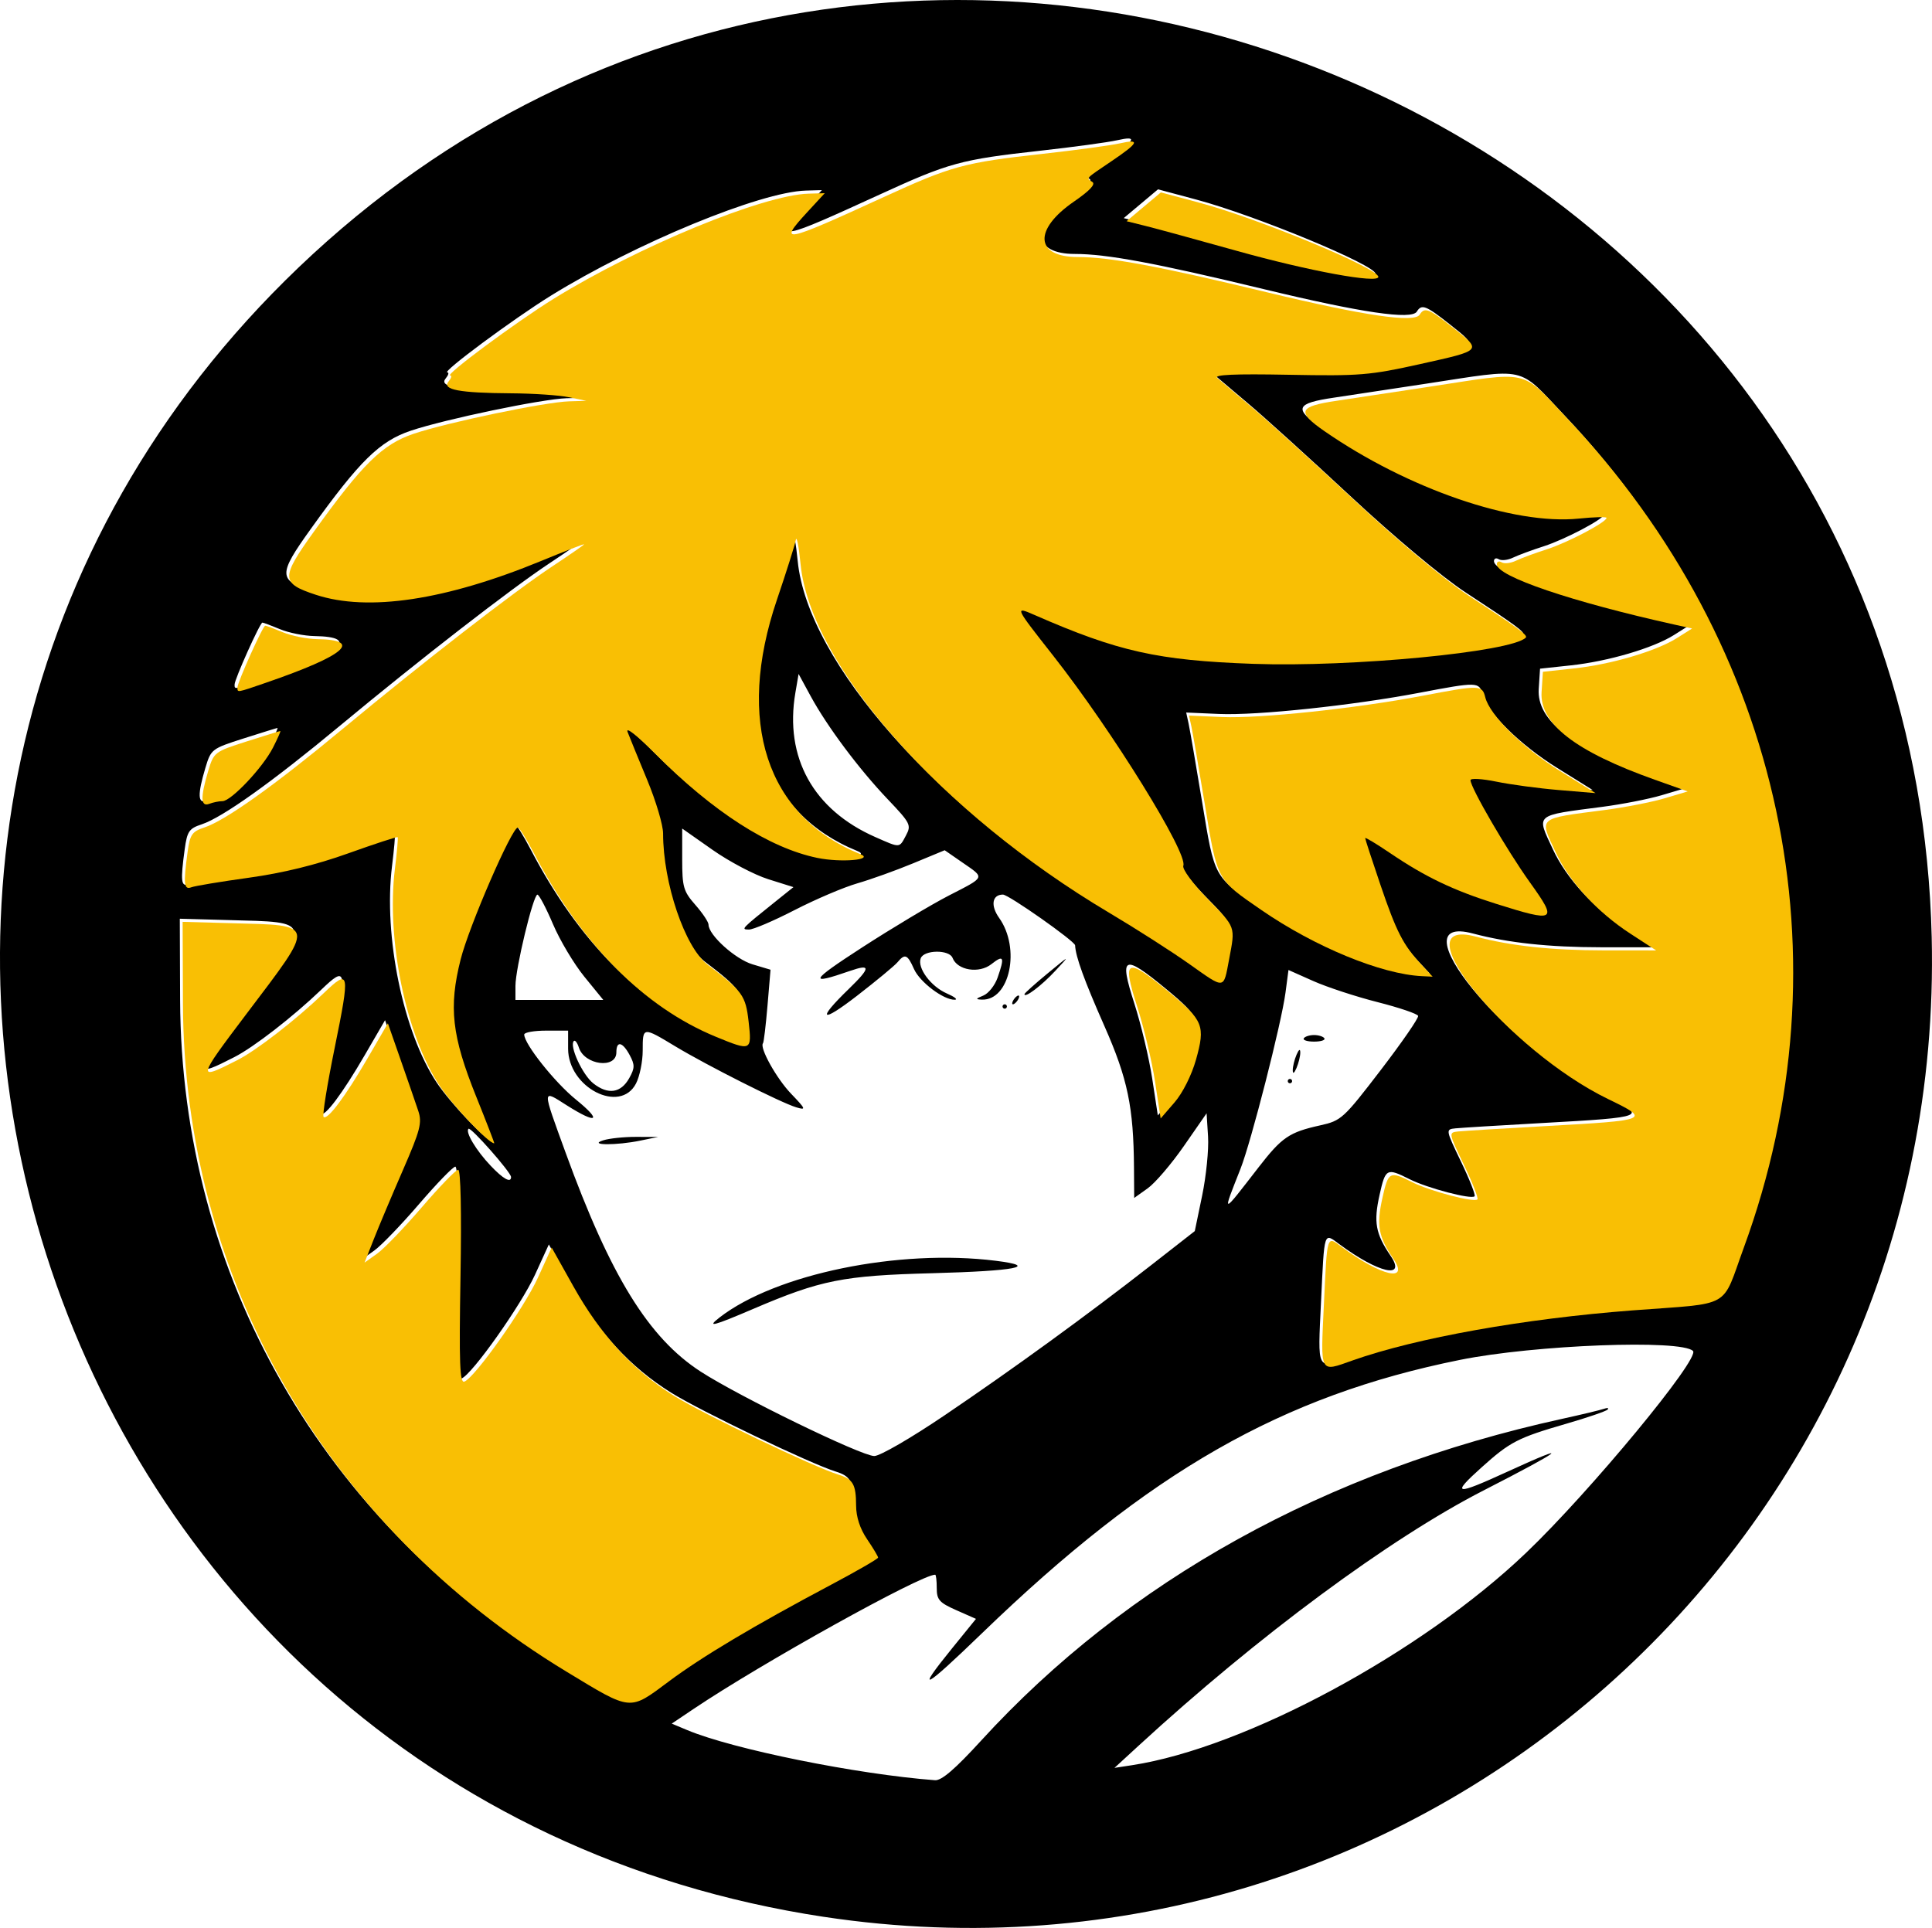 <?xml version="1.0" encoding="UTF-8" standalone="no"?>
<!-- Created with Inkscape (http://www.inkscape.org/) -->

<svg
   width="116.49mm"
   height="116.255mm"
   viewBox="0 0 116.49 116.255"
   version="1.1"
   id="svg5"
   xml:space="preserve"
   inkscape:export-filename="bitmap.png"
   inkscape:export-xdpi="96"
   inkscape:export-ydpi="96"
   xmlns:inkscape="http://www.inkscape.org/namespaces/inkscape"
   xmlns:sodipodi="http://sodipodi.sourceforge.net/DTD/sodipodi-0.dtd"
   xmlns="http://www.w3.org/2000/svg"
   xmlns:svg="http://www.w3.org/2000/svg"><sodipodi:namedview
     id="namedview7"
     pagecolor="#ffffff"
     bordercolor="#000000"
     borderopacity="0.25"
     inkscape:showpageshadow="2"
     inkscape:pageopacity="0.0"
     inkscape:pagecheckerboard="0"
     inkscape:deskcolor="#d1d1d1"
     inkscape:document-units="mm"
     showgrid="false" /><defs
     id="defs2" /><g
     inkscape:label="Camada 1"
     inkscape:groupmode="layer"
     id="layer1"
     transform="translate(-239.406,-150.332)"><path
       style="fill:#000000;stroke-width:0.265"
       d="m 289.076,265.916 c -47.86,-7.244 -66.588,-66.07 -31.663,-99.459 36.323,-34.725 97.266,-9.733 98.465,40.379 0.87,36.351 -30.963,64.503 -66.802,59.079 z m 9.484,-10.623 c 8.818,-9.648 20.8,-16.286 35.029,-19.405 1.164,-0.255 2.295,-0.526 2.514,-0.602 0.218,-0.076 0.325,-0.058 0.238,0.04 -0.087,0.098 -1.215,0.485 -2.505,0.859 -2.915,0.845 -3.38,1.085 -5.102,2.633 -1.858,1.67 -1.612,1.711 1.557,0.258 4.037,-1.85 3.392,-1.341 -1.42,1.122 -5.651,2.892 -13.619,8.787 -20.813,15.399 l -1.455,1.337 1.058,-0.162 c 6.821,-1.047 17.446,-6.772 23.759,-12.804 3.853,-3.681 10.508,-11.731 10.065,-12.174 -0.707,-0.707 -9.545,-0.369 -14.039,0.536 -10.744,2.164 -18.755,6.746 -28.839,16.493 -3.53,3.412 -4.042,3.67 -1.796,0.903 l 1.442,-1.777 -1.183,-0.523 c -1.029,-0.455 -1.183,-0.629 -1.183,-1.332 0,-0.445 -0.042,-0.809 -0.094,-0.809 -0.864,0 -10.473,5.34 -14.576,8.1 l -1.308,0.88 0.93,0.389 c 2.772,1.158 10.224,2.666 14.944,3.024 0.394,0.03 1.213,-0.674 2.778,-2.386 z m -19.004,-3.756 c 2.032,-1.512 5.153,-3.372 9.781,-5.829 1.564,-0.83 2.844,-1.569 2.844,-1.642 0,-0.073 -0.298,-0.57 -0.661,-1.105 -0.431,-0.634 -0.663,-1.344 -0.665,-2.036 -0.005,-1.274 -0.183,-1.588 -1.054,-1.858 -1.514,-0.468 -8.142,-3.644 -9.927,-4.756 -2.469,-1.539 -4.42,-3.662 -6.066,-6.602 l -1.309,-2.338 -0.832,1.822 c -0.841,1.841 -3.796,6.017 -4.431,6.261 -0.278,0.107 -0.323,-1.099 -0.234,-6.321 0.067,-3.955 0.013,-6.453 -0.14,-6.453 -0.138,0 -1.123,1.017 -2.191,2.26 -1.067,1.243 -2.281,2.503 -2.697,2.799 l -0.757,0.539 0.555,-1.407 c 0.305,-0.774 1.095,-2.648 1.756,-4.165 1.051,-2.414 1.167,-2.86 0.928,-3.575 -0.15,-0.449 -0.624,-1.822 -1.053,-3.05 l -0.78,-2.233 -1.22,2.101 c -1.352,2.328 -2.431,3.766 -2.657,3.542 -0.082,-0.081 0.221,-1.96 0.673,-4.176 0.934,-4.584 0.896,-4.779 -0.644,-3.303 -1.707,1.636 -4.062,3.463 -5.239,4.063 -2.442,1.246 -2.424,1.155 0.537,-2.761 4.226,-5.589 4.264,-5.361 -0.915,-5.503 l -2.91,-0.08 0.018,4.895 c 0.063,16.63 8.6,31.512 23.133,40.322 3.947,2.393 3.762,2.375 6.16,0.59 z m 16.817,-15.871 c 4.157,-2.813 8.579,-6.028 12.434,-9.039 l 2.639,-2.061 0.444,-2.142 c 0.244,-1.178 0.404,-2.776 0.356,-3.551 l -0.088,-1.41 -1.369,1.973 c -0.753,1.085 -1.735,2.234 -2.183,2.552 l -0.814,0.579 -0.012,-1.804 c -0.024,-3.673 -0.38,-5.384 -1.784,-8.561 -1.218,-2.756 -1.738,-4.19 -1.766,-4.867 -0.01,-0.248 -4.009,-3.06 -4.351,-3.06 -0.653,0 -0.761,0.66 -0.23,1.406 1.308,1.837 0.644,4.986 -1.04,4.927 -0.397,-0.014 -0.383,-0.054 0.087,-0.244 0.309,-0.125 0.696,-0.611 0.86,-1.081 0.438,-1.257 0.372,-1.401 -0.376,-0.812 -0.742,0.584 -2.051,0.373 -2.339,-0.378 -0.196,-0.51 -1.722,-0.494 -1.919,0.021 -0.223,0.582 0.61,1.704 1.579,2.125 0.462,0.201 0.675,0.37 0.474,0.376 -0.674,0.019 -2.11,-1.062 -2.46,-1.853 -0.39,-0.881 -0.547,-0.946 -0.993,-0.408 -0.171,0.206 -1.271,1.117 -2.445,2.025 -2.18,1.686 -2.444,1.476 -0.505,-0.403 1.338,-1.297 1.358,-1.541 0.087,-1.099 -2.551,0.886 -2.413,0.618 0.728,-1.414 1.819,-1.177 4.17,-2.584 5.224,-3.127 2.241,-1.153 2.196,-1.046 0.827,-1.993 l -1.072,-0.742 -1.894,0.785 c -1.042,0.432 -2.561,0.977 -3.375,1.212 -0.815,0.235 -2.516,0.96 -3.781,1.611 -1.265,0.651 -2.504,1.18 -2.752,1.175 -0.496,-0.01 -0.495,-0.011 1.659,-1.738 l 1.024,-0.821 -1.52,-0.478 c -0.836,-0.263 -2.345,-1.058 -3.354,-1.766 l -1.834,-1.288 v 1.85 c 0,1.678 0.074,1.934 0.794,2.754 0.437,0.497 0.794,1.033 0.794,1.191 0,0.626 1.612,2.081 2.65,2.392 l 1.088,0.326 -0.183,2.167 c -0.101,1.192 -0.223,2.212 -0.271,2.267 -0.226,0.257 0.811,2.122 1.69,3.039 0.897,0.936 0.924,1.005 0.318,0.825 -0.916,-0.273 -5.38,-2.523 -7.287,-3.673 -1.981,-1.195 -1.974,-1.195 -1.974,0.252 0,0.662 -0.182,1.555 -0.404,1.984 -0.959,1.854 -4.094,0.244 -4.094,-2.103 v -1.085 h -1.323 c -0.728,0 -1.323,0.106 -1.323,0.235 0,0.57 1.841,2.886 3.119,3.922 1.608,1.304 1.28,1.509 -0.553,0.347 -1.509,-0.957 -1.505,-1.095 -0.072,2.85 2.706,7.446 5.008,11.177 8.15,13.209 2.33,1.507 9.653,5.07 10.458,5.088 0.333,0.008 2.215,-1.081 4.256,-2.463 z m -13.585,-5.888 c 3.389,-2.628 10.812,-4.153 16.658,-3.422 2.666,0.333 1.222,0.616 -3.826,0.75 -5.392,0.143 -6.725,0.409 -10.811,2.158 -2.409,1.031 -2.824,1.137 -2.021,0.515 z m -7.011,-10.685 c 0.364,-0.117 1.257,-0.21 1.984,-0.208 l 1.323,0.004 -1.058,0.219 c -1.454,0.301 -3.199,0.289 -2.249,-0.015 z m 24.077,-8.07 c 0,-0.073 0.059,-0.132 0.132,-0.132 0.073,0 0.132,0.059 0.132,0.132 0,0.073 -0.059,0.132 -0.132,0.132 -0.073,0 -0.132,-0.059 -0.132,-0.132 z m 0.661,-0.397 c 0.09,-0.146 0.223,-0.265 0.296,-0.265 0.073,0 0.059,0.119 -0.031,0.265 -0.09,0.146 -0.223,0.265 -0.296,0.265 -0.073,0 -0.059,-0.119 0.031,-0.265 z m 0.661,-0.346 c 0,-0.055 0.625,-0.616 1.389,-1.246 1.38,-1.138 1.383,-1.139 0.463,-0.152 -0.83,0.89 -1.852,1.662 -1.852,1.398 z m 19.612,21.898 c 3.857,-1.362 10.345,-2.521 16.9,-3.019 6.07,-0.462 5.318,-0.036 6.692,-3.789 6.375,-17.417 2.359,-36.25 -10.664,-50.01 -2.833,-2.994 -2.131,-2.835 -8.357,-1.886 -2.46,0.375 -4.942,0.751 -5.515,0.835 -2.321,0.341 -2.45,0.659 -0.744,1.84 5.02,3.473 11.405,5.668 15.321,5.267 0.923,-0.095 1.679,-0.114 1.679,-0.043 0,0.259 -2.344,1.492 -3.601,1.895 -0.712,0.228 -1.55,0.538 -1.864,0.689 -0.314,0.151 -0.701,0.194 -0.86,0.096 -0.159,-0.099 -0.29,-0.046 -0.29,0.118 0,0.73 4.502,2.259 10.716,3.638 l 1.058,0.235 -0.926,0.583 c -1.252,0.788 -3.967,1.586 -6.218,1.827 l -1.852,0.199 -0.079,1.223 c -0.124,1.909 2.037,3.582 6.826,5.286 l 1.984,0.706 -1.399,0.416 c -0.77,0.229 -2.377,0.544 -3.572,0.7 -4.142,0.541 -3.988,0.408 -2.983,2.568 0.82,1.761 2.51,3.601 4.489,4.887 l 1.562,1.015 -3.15,-0.002 c -3.154,-0.002 -5.594,-0.264 -7.728,-0.831 -4.663,-1.238 1.939,6.864 7.984,9.798 2.58,1.252 2.52,1.278 -3.802,1.631 -2.547,0.142 -4.901,0.287 -5.231,0.321 -0.599,0.062 -0.598,0.069 0.338,2.017 0.517,1.075 0.883,2.011 0.814,2.08 -0.202,0.202 -2.847,-0.493 -3.914,-1.029 -1.385,-0.696 -1.457,-0.659 -1.813,0.934 -0.37,1.656 -0.246,2.345 0.664,3.686 0.969,1.428 -0.727,1.044 -3.083,-0.697 -0.959,-0.709 -0.905,-0.876 -1.112,3.456 -0.201,4.225 -0.281,4.071 1.729,3.362 z m -5.509,-11.442 c 1.423,-1.835 1.855,-2.13 3.736,-2.547 1.262,-0.28 1.401,-0.407 3.642,-3.331 1.281,-1.672 2.296,-3.142 2.255,-3.268 -0.041,-0.125 -1.142,-0.499 -2.446,-0.83 -1.304,-0.331 -3.046,-0.903 -3.871,-1.27 l -1.5,-0.667 -0.18,1.365 c -0.243,1.843 -2.067,8.983 -2.714,10.625 -1.111,2.821 -1.171,2.825 1.079,-0.077 z m 1.772,-5.214 c 0,-0.073 0.059,-0.132 0.132,-0.132 0.073,0 0.132,0.059 0.132,0.132 0,0.073 -0.059,0.132 -0.132,0.132 -0.073,0 -0.132,-0.059 -0.132,-0.132 z m 0.302,-0.661 c 0,-0.218 0.102,-0.635 0.227,-0.926 0.143,-0.334 0.227,-0.382 0.227,-0.132 0,0.218 -0.102,0.635 -0.227,0.926 -0.143,0.334 -0.227,0.382 -0.227,0.132 z m 0.665,-1.918 c 0.068,-0.109 0.347,-0.198 0.621,-0.198 0.274,0 0.553,0.089 0.621,0.198 0.068,0.109 -0.212,0.198 -0.621,0.198 -0.409,0 -0.688,-0.089 -0.621,-0.198 z m -47.798,8.363 c 0,-0.282 -2.434,-3.04 -2.566,-2.908 -0.2,0.2 0.456,1.298 1.327,2.218 0.767,0.811 1.239,1.073 1.239,0.69 z m -2.273,-5.033 c -1.473,-3.666 -1.668,-5.387 -0.937,-8.28 0.506,-2.002 3.087,-7.949 3.449,-7.948 0.086,2.7e-4 0.514,0.685 0.951,1.521 2.874,5.506 6.632,9.304 10.98,11.095 2.145,0.883 2.184,0.866 1.982,-0.909 -0.18,-1.58 -0.357,-1.827 -2.476,-3.441 -1.367,-1.041 -2.681,-4.917 -2.681,-7.909 0,-0.505 -0.43,-1.953 -0.955,-3.218 -0.525,-1.265 -1.059,-2.57 -1.185,-2.899 -0.133,-0.345 0.579,0.216 1.683,1.327 3.467,3.489 6.855,5.665 9.754,6.265 1.43,0.296 3.453,0.121 2.6,-0.224 -5.664,-2.291 -7.532,-7.983 -5.033,-15.341 0.573,-1.688 1.085,-3.308 1.137,-3.599 0.052,-0.291 0.182,0.36 0.288,1.447 0.595,6.1 8.48,15.01 18.605,21.024 1.58,0.938 3.742,2.321 4.806,3.073 2.213,1.564 2.079,1.579 2.429,-0.267 0.379,-2 0.42,-1.887 -1.315,-3.665 -0.888,-0.911 -1.522,-1.777 -1.446,-1.977 0.287,-0.748 -4.284,-8.129 -7.817,-12.624 -2.365,-3.009 -2.374,-3.027 -1.152,-2.493 5.042,2.207 7.427,2.739 13.187,2.946 5.928,0.212 15.563,-0.714 16.428,-1.579 0.143,-0.143 -0.412,-0.551 -3.463,-2.548 -1.388,-0.908 -4.262,-3.309 -6.888,-5.755 -2.479,-2.308 -5.277,-4.844 -6.218,-5.635 -0.941,-0.791 -1.855,-1.565 -2.032,-1.72 -0.229,-0.2 1.016,-0.256 4.311,-0.194 4.279,0.081 4.884,0.032 7.929,-0.646 3.776,-0.841 3.739,-0.799 1.949,-2.214 -1.439,-1.137 -1.692,-1.235 -1.982,-0.765 -0.316,0.512 -3.337,0.068 -9.239,-1.356 -6.494,-1.567 -9.459,-2.119 -11.379,-2.119 -2.567,0 -2.686,-1.65 -0.241,-3.334 0.973,-0.67 1.337,-1.06 1.116,-1.197 -0.379,-0.234 -0.446,-0.162 1.164,-1.25 1.641,-1.109 1.757,-1.356 0.503,-1.074 -0.565,0.127 -2.651,0.411 -4.635,0.631 -4.789,0.531 -5.499,0.725 -9.679,2.643 -5.982,2.745 -6.32,2.811 -4.543,0.883 l 1.061,-1.151 -0.971,0.028 c -2.753,0.08 -10.261,3.176 -15.369,6.336 -2.272,1.406 -6.619,4.629 -6.242,4.629 0.11,0 0.064,0.163 -0.102,0.363 -0.408,0.492 0.648,0.691 3.775,0.711 1.328,0.008 2.891,0.114 3.473,0.234 l 1.058,0.219 -1.025,0.03 c -1.468,0.044 -7.311,1.262 -9.379,1.955 -1.883,0.631 -3.09,1.817 -6.043,5.935 -1.981,2.762 -1.969,3.081 0.136,3.774 3.151,1.037 7.827,0.334 13.604,-2.044 1.417,-0.583 2.575,-1.033 2.575,-0.999 0,0.034 -0.863,0.634 -1.918,1.332 -2.339,1.549 -7.822,5.802 -12.648,9.809 -4.078,3.387 -7.067,5.517 -8.319,5.931 -0.761,0.251 -0.877,0.421 -1.025,1.502 -0.26,1.898 -0.219,2.28 0.226,2.109 0.216,-0.083 1.778,-0.342 3.471,-0.577 2.051,-0.284 4.051,-0.774 5.995,-1.471 1.605,-0.575 2.945,-1.013 2.978,-0.973 0.033,0.04 -0.043,0.905 -0.169,1.924 -0.524,4.232 0.675,10.034 2.7,13.068 0.821,1.229 2.946,3.468 3.292,3.468 0.025,0 -0.466,-1.27 -1.09,-2.822 z m 43.398,-2.217 c 0.577,-2.056 0.449,-2.375 -1.643,-4.101 -2.567,-2.117 -2.827,-1.998 -1.906,0.872 0.409,1.273 0.896,3.316 1.082,4.539 l 0.339,2.224 0.841,-0.973 c 0.488,-0.565 1.027,-1.638 1.287,-2.561 z m -34,1.29 c 0.34,-0.607 0.344,-0.803 0.03,-1.389 -0.433,-0.808 -0.805,-0.886 -0.805,-0.169 0,1.018 -1.925,0.77 -2.262,-0.291 -0.092,-0.29 -0.228,-0.466 -0.302,-0.392 -0.287,0.287 0.521,2.041 1.179,2.559 0.883,0.695 1.657,0.581 2.16,-0.318 z m -2.703,-6.117 c -0.627,-0.77 -1.48,-2.199 -1.895,-3.175 -0.415,-0.976 -0.837,-1.775 -0.937,-1.775 -0.252,0 -1.325,4.458 -1.325,5.503 v 0.847 h 2.649 2.649 z m 50.298,-0.915 c -1.103,-1.186 -1.505,-1.97 -2.473,-4.814 -0.505,-1.485 -0.918,-2.752 -0.918,-2.815 0,-0.063 0.685,0.349 1.521,0.916 2.109,1.428 3.799,2.236 6.364,3.044 3.607,1.137 3.732,1.059 2.062,-1.269 -1.388,-1.935 -3.597,-5.732 -3.597,-6.184 0,-0.128 0.704,-0.087 1.565,0.09 0.861,0.177 2.557,0.405 3.77,0.506 l 2.205,0.184 -2.16,-1.345 c -2.229,-1.388 -4.218,-3.351 -4.489,-4.432 -0.188,-0.749 -0.317,-0.752 -3.773,-0.094 -4.03,0.768 -9.821,1.382 -12.099,1.283 l -1.99,-0.087 0.143,0.661 c 0.079,0.364 0.447,2.501 0.819,4.749 0.756,4.573 0.687,4.444 3.404,6.317 3.224,2.221 7.223,3.868 9.677,3.985 l 0.645,0.031 z m -30.909,-7.604 c 0.333,-0.623 0.273,-0.741 -1.099,-2.183 -1.734,-1.821 -3.648,-4.381 -4.648,-6.219 l -0.727,-1.337 -0.194,1.138 c -0.665,3.898 1.081,7.051 4.819,8.697 1.521,0.67 1.438,0.674 1.85,-0.097 z m -41.384,-2.252 c 0.523,0 2.433,-2.023 3.049,-3.231 0.281,-0.552 0.479,-1.001 0.44,-0.999 -0.039,0.002 -0.956,0.286 -2.037,0.631 -1.93,0.616 -1.972,0.648 -2.311,1.782 -0.476,1.591 -0.457,2.178 0.065,1.977 0.23,-0.088 0.588,-0.161 0.794,-0.161 z m 2.638,-7.149 c 4.748,-1.633 5.858,-2.577 3.086,-2.622 -0.623,-0.01 -1.56,-0.197 -2.083,-0.415 -0.522,-0.218 -1,-0.397 -1.061,-0.397 -0.143,0 -1.676,3.411 -1.676,3.729 0,0.313 -0.06,0.323 1.734,-0.294 z m 67.058,-24.466 c 0,-0.525 -7.219,-3.516 -10.801,-4.475 l -2.313,-0.619 -1.034,0.868 -1.034,0.868 1.175,0.293 c 0.646,0.161 3.107,0.834 5.468,1.494 4.357,1.219 8.539,1.988 8.539,1.57 z"
       id="path357" /><g
       id="g3271"
       transform="translate(-138.477,-4.828)"><path
         style="fill:#f9bf04;fill-opacity:1;stroke:none;stroke-width:0.265"
         d="m 460.991,171.856 c 0,-0.525 -7.219,-3.516 -10.801,-4.475 l -2.313,-0.619 -1.034,0.868 -1.034,0.868 1.175,0.293 c 0.646,0.161 3.107,0.834 5.468,1.494 4.357,1.219 8.539,1.988 8.539,1.57 z"
         id="path407" /><path
         style="fill:#f9bf04;fill-opacity:1;stroke:none;stroke-width:0.265"
         d="m 393.934,196.322 c 4.748,-1.633 5.858,-2.577 3.086,-2.622 -0.623,-0.01 -1.56,-0.197 -2.083,-0.415 -0.522,-0.218 -1,-0.397 -1.061,-0.397 -0.143,0 -1.676,3.411 -1.676,3.729 0,0.313 -0.06,0.323 1.734,-0.294 z"
         id="path405" /><path
         style="fill:#f9bf04;fill-opacity:1;stroke:none;stroke-width:0.265"
         d="m 391.295,203.47 c 0.523,0 2.433,-2.023 3.049,-3.231 0.281,-0.552 0.479,-1.001 0.44,-0.999 -0.039,0.002 -0.956,0.286 -2.037,0.631 -1.93,0.616 -1.972,0.648 -2.311,1.782 -0.476,1.591 -0.457,2.178 0.065,1.977 0.23,-0.088 0.588,-0.161 0.794,-0.161 z"
         id="path403" /><path
         style="fill:#f9bf04;fill-opacity:1;stroke:none;stroke-width:0.265"
         d="m 463.588,213.326 c -1.103,-1.186 -1.505,-1.97 -2.473,-4.814 -0.505,-1.485 -0.918,-2.752 -0.918,-2.815 0,-0.063 0.685,0.349 1.521,0.916 2.109,1.428 3.799,2.236 6.364,3.044 3.607,1.137 3.732,1.059 2.062,-1.269 -1.388,-1.935 -3.597,-5.732 -3.597,-6.184 0,-0.128 0.704,-0.087 1.565,0.09 0.861,0.177 2.557,0.405 3.77,0.506 l 2.205,0.184 -2.16,-1.345 c -2.229,-1.388 -4.218,-3.351 -4.489,-4.432 -0.188,-0.749 -0.317,-0.752 -3.773,-0.094 -4.03,0.768 -9.821,1.382 -12.099,1.283 l -1.99,-0.087 0.143,0.661 c 0.079,0.364 0.447,2.501 0.819,4.749 0.756,4.573 0.687,4.444 3.404,6.317 3.224,2.221 7.223,3.868 9.677,3.985 l 0.645,0.031 z"
         id="path399" /><path
         style="fill:#f9bf04;fill-opacity:1;stroke:none;stroke-width:0.265"
         d="m 449.993,219.068 c 0.577,-2.056 0.449,-2.375 -1.643,-4.101 -2.567,-2.117 -2.827,-1.998 -1.906,0.872 0.409,1.273 0.896,3.316 1.082,4.539 l 0.339,2.224 0.841,-0.973 c 0.488,-0.565 1.027,-1.638 1.287,-2.561 z"
         id="path393" /><path
         style="fill:#f9bf04;fill-opacity:1;stroke:none;stroke-width:0.265"
         d="m 406.596,221.286 c -1.473,-3.666 -1.668,-5.387 -0.937,-8.28 0.506,-2.002 3.087,-7.949 3.449,-7.948 0.086,2.7e-4 0.514,0.685 0.951,1.521 2.874,5.506 6.632,9.304 10.98,11.095 2.145,0.883 2.184,0.866 1.982,-0.909 -0.18,-1.58 -0.357,-1.827 -2.476,-3.441 -1.367,-1.041 -2.681,-4.917 -2.681,-7.909 0,-0.505 -0.43,-1.953 -0.955,-3.218 -0.525,-1.265 -1.059,-2.57 -1.185,-2.899 -0.133,-0.345 0.579,0.216 1.683,1.327 3.467,3.489 6.855,5.665 9.754,6.265 1.43,0.296 3.453,0.121 2.6,-0.224 -5.664,-2.291 -7.532,-7.983 -5.033,-15.341 0.573,-1.688 1.085,-3.308 1.137,-3.599 0.052,-0.291 0.182,0.36 0.288,1.447 0.595,6.1 8.48,15.01 18.605,21.024 1.58,0.938 3.742,2.321 4.806,3.073 2.213,1.564 2.079,1.579 2.429,-0.267 0.379,-2 0.42,-1.887 -1.315,-3.665 -0.888,-0.911 -1.522,-1.777 -1.446,-1.977 0.287,-0.748 -4.284,-8.129 -7.817,-12.624 -2.365,-3.009 -2.374,-3.027 -1.152,-2.493 5.042,2.207 7.427,2.739 13.187,2.946 5.928,0.212 15.563,-0.714 16.428,-1.579 0.143,-0.143 -0.412,-0.551 -3.463,-2.548 -1.388,-0.908 -4.262,-3.309 -6.888,-5.755 -2.479,-2.308 -5.277,-4.844 -6.218,-5.635 -0.941,-0.791 -1.855,-1.565 -2.032,-1.72 -0.229,-0.2 1.016,-0.256 4.311,-0.194 4.279,0.081 4.884,0.032 7.929,-0.646 3.776,-0.841 3.739,-0.799 1.949,-2.214 -1.439,-1.137 -1.692,-1.235 -1.982,-0.765 -0.316,0.512 -3.337,0.068 -9.239,-1.356 -6.494,-1.567 -9.459,-2.119 -11.379,-2.119 -2.567,0 -2.686,-1.65 -0.241,-3.334 0.973,-0.67 1.337,-1.06 1.116,-1.197 -0.379,-0.234 -0.446,-0.162 1.164,-1.25 1.641,-1.109 1.757,-1.356 0.503,-1.074 -0.565,0.127 -2.651,0.411 -4.635,0.631 -4.789,0.531 -5.499,0.725 -9.679,2.643 -5.982,2.745 -6.32,2.811 -4.543,0.883 l 1.061,-1.151 -0.971,0.028 c -2.753,0.08 -10.261,3.176 -15.369,6.336 -2.272,1.406 -6.619,4.629 -6.242,4.629 0.11,0 0.064,0.163 -0.102,0.363 -0.408,0.492 0.648,0.691 3.775,0.711 1.328,0.008 2.891,0.114 3.473,0.234 l 1.058,0.219 -1.025,0.03 c -1.468,0.044 -7.311,1.262 -9.379,1.955 -1.883,0.631 -3.09,1.817 -6.043,5.935 -1.981,2.762 -1.969,3.081 0.136,3.774 3.151,1.037 7.827,0.334 13.604,-2.044 1.417,-0.583 2.575,-1.033 2.575,-0.999 0,0.034 -0.863,0.634 -1.918,1.332 -2.339,1.549 -7.822,5.802 -12.648,9.809 -4.078,3.387 -7.067,5.517 -8.319,5.931 -0.761,0.251 -0.877,0.421 -1.025,1.502 -0.26,1.898 -0.219,2.28 0.226,2.109 0.216,-0.083 1.778,-0.342 3.471,-0.577 2.051,-0.284 4.051,-0.774 5.995,-1.471 1.605,-0.575 2.945,-1.013 2.978,-0.973 0.033,0.04 -0.043,0.905 -0.169,1.924 -0.524,4.232 0.675,10.034 2.7,13.068 0.821,1.229 2.946,3.468 3.292,3.468 0.025,0 -0.466,-1.27 -1.09,-2.822 z"
         id="path391" /><path
         style="fill:#f9bf04;fill-opacity:1;stroke:none;stroke-width:0.265"
         d="m 459.437,237.193 c 3.857,-1.362 10.345,-2.521 16.9,-3.019 6.07,-0.462 5.318,-0.036 6.692,-3.789 6.375,-17.417 2.359,-36.25 -10.664,-50.01 -2.833,-2.994 -2.131,-2.835 -8.357,-1.886 -2.46,0.375 -4.942,0.751 -5.515,0.835 -2.321,0.341 -2.45,0.659 -0.744,1.84 5.02,3.473 11.405,5.668 15.321,5.267 0.923,-0.095 1.679,-0.114 1.679,-0.043 0,0.259 -2.344,1.492 -3.601,1.895 -0.712,0.228 -1.55,0.538 -1.864,0.689 -0.314,0.151 -0.701,0.194 -0.86,0.096 -0.159,-0.099 -0.29,-0.046 -0.29,0.118 0,0.73 4.502,2.259 10.716,3.638 l 1.058,0.235 -0.926,0.583 c -1.252,0.788 -3.967,1.586 -6.218,1.827 l -1.852,0.199 -0.079,1.223 c -0.124,1.909 2.037,3.582 6.826,5.286 l 1.984,0.706 -1.399,0.416 c -0.77,0.229 -2.377,0.544 -3.572,0.7 -4.142,0.541 -3.988,0.408 -2.983,2.568 0.82,1.761 2.51,3.601 4.489,4.887 l 1.562,1.015 -3.15,-0.002 c -3.154,-0.002 -5.594,-0.264 -7.728,-0.831 -4.663,-1.238 1.939,6.864 7.984,9.798 2.58,1.252 2.52,1.278 -3.802,1.631 -2.547,0.142 -4.901,0.287 -5.231,0.321 -0.599,0.062 -0.598,0.069 0.338,2.017 0.517,1.075 0.883,2.011 0.814,2.08 -0.202,0.202 -2.847,-0.493 -3.914,-1.029 -1.385,-0.696 -1.457,-0.659 -1.813,0.934 -0.37,1.656 -0.246,2.345 0.664,3.686 0.969,1.428 -0.727,1.044 -3.083,-0.697 -0.959,-0.709 -0.905,-0.876 -1.112,3.456 -0.201,4.225 -0.281,4.071 1.729,3.362 z"
         id="path379" /><path
         style="fill:#f9bf04;fill-opacity:1;stroke:none;stroke-width:0.265"
         d="m 418.203,256.553 c 2.032,-1.512 5.153,-3.372 9.781,-5.829 1.564,-0.83 2.844,-1.569 2.844,-1.642 0,-0.073 -0.298,-0.57 -0.661,-1.105 -0.431,-0.634 -0.663,-1.344 -0.665,-2.036 -0.005,-1.274 -0.183,-1.588 -1.054,-1.858 -1.514,-0.468 -8.142,-3.644 -9.927,-4.756 -2.469,-1.539 -4.42,-3.662 -6.066,-6.602 l -1.309,-2.338 -0.832,1.822 c -0.841,1.841 -3.796,6.017 -4.431,6.261 -0.278,0.107 -0.323,-1.099 -0.234,-6.321 0.067,-3.955 0.013,-6.453 -0.14,-6.453 -0.138,0 -1.123,1.017 -2.191,2.26 -1.067,1.243 -2.281,2.503 -2.697,2.799 l -0.757,0.539 0.555,-1.407 c 0.305,-0.774 1.095,-2.648 1.756,-4.165 1.051,-2.414 1.167,-2.86 0.928,-3.575 -0.15,-0.449 -0.624,-1.822 -1.053,-3.05 l -0.78,-2.233 -1.22,2.101 c -1.352,2.328 -2.431,3.766 -2.657,3.542 -0.082,-0.081 0.221,-1.96 0.673,-4.176 0.934,-4.584 0.896,-4.779 -0.644,-3.303 -1.707,1.636 -4.062,3.463 -5.239,4.063 -2.442,1.246 -2.424,1.155 0.537,-2.761 4.226,-5.589 4.264,-5.361 -0.915,-5.503 l -2.91,-0.08 0.018,4.895 c 0.063,16.63 8.6,31.512 23.133,40.322 3.947,2.393 3.762,2.375 6.16,0.59 z"
         id="path365" /></g></g></svg>
